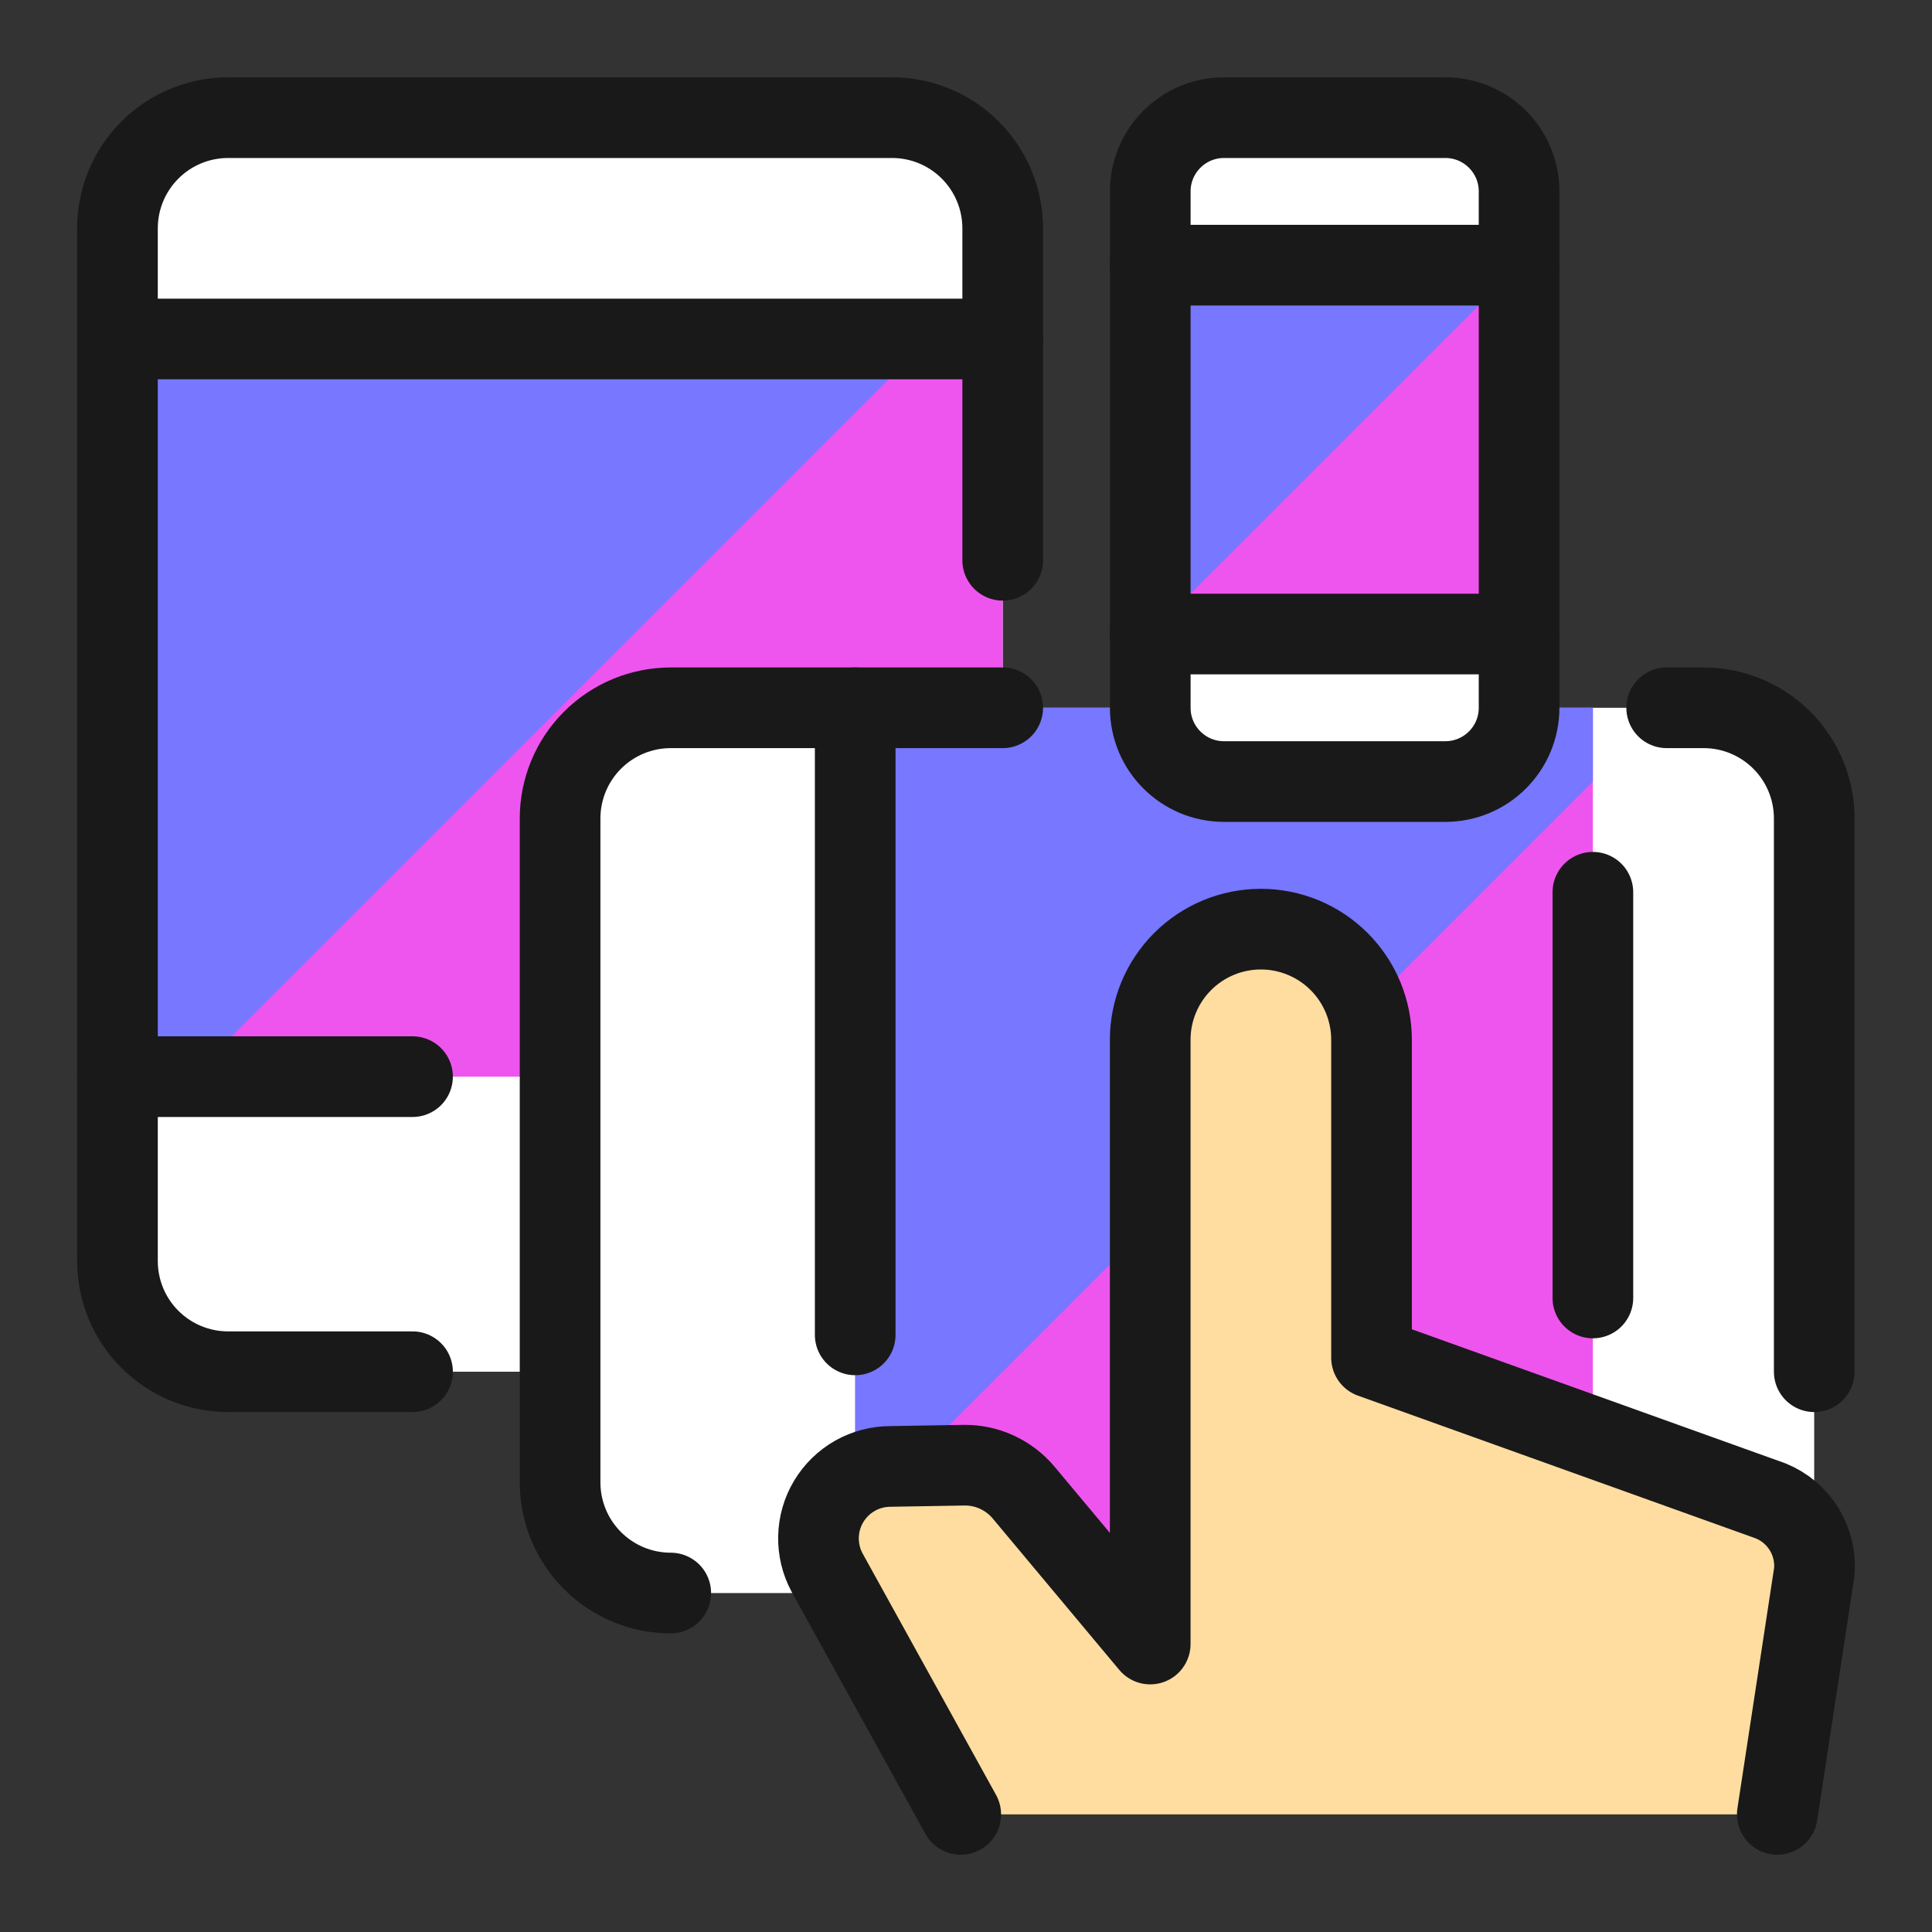 <svg xmlns="http://www.w3.org/2000/svg" fill="none" viewBox="-0.835 -0.835 40 40" id="Responsive-Design-Hand--Streamline-Ultimate.svg" height="40" width="40">
    <rect x="-0.835" y="-0.835" width="40" height="40" fill="#333333" stroke="none"/>
    <desc>Responsive Design Hand Streamline Icon: https://streamlinehq.com</desc>
    <path fill="#ffffff" d="M17.634 1.601H3.888C2.623 1.601 1.597 2.626 1.597 3.892V25.274c0 1.265 1.026 2.291 2.291 2.291h13.746c1.265 0 2.291 -1.026 2.291 -2.291V3.892c0 -1.265 -1.026 -2.291 -2.291 -2.291Z" stroke-width="1.67"></path>
    <path fill="#ee55ee" d="M19.925 6.183H1.597v15.274h18.328V6.183Z" stroke-width="1.67"></path>
    <path fill="#7777ff" d="M18.398 6.183H1.597v15.274h1.527l15.273 -15.274Z" stroke-width="1.67"></path>
    <path fill="#ffffff" d="M34.435 13.819H13.052c-1.265 0 -2.291 1.026 -2.291 2.291v13.746c0 1.265 1.026 2.291 2.291 2.291H34.435c1.265 0 2.291 -1.026 2.291 -2.291v-13.746c0 -1.265 -1.026 -2.291 -2.291 -2.291Z" stroke-width="1.67"></path>
    <path fill="#ee55ee" d="M32.144 13.819h-15.273v18.328h15.273V13.819Z" stroke-width="1.67"></path>
    <path fill="#7777ff" d="M32.144 15.347V13.819h-15.273v16.801l15.273 -15.273Z" stroke-width="1.67"></path>
    <path fill="#ffffff" d="M29.089 1.601h-4.582c-0.844 0 -1.527 0.684 -1.527 1.527v10.691c0 0.844 0.684 1.527 1.527 1.527h4.582c0.844 0 1.527 -0.684 1.527 -1.527V3.128c0 -0.844 -0.684 -1.527 -1.527 -1.527Z" stroke-width="1.67"></path>
    <path fill="#ee55ee" d="M30.617 4.655h-7.637v7.637h7.637V4.655Z" stroke-width="1.67"></path>
    <path fill="#7777ff" d="M22.98 12.292V4.655h7.637l-7.637 7.637Z" stroke-width="1.67"></path>
    <path fill="#ffdda1" d="m35.962 36.73 0.764 -5.008c0.03 -0.311 -0.042 -0.624 -0.205 -0.891 -0.162 -0.267 -0.407 -0.475 -0.697 -0.592l-8.263 -2.965v-6.581c0 -0.608 -0.241 -1.19 -0.671 -1.62 -0.43 -0.43 -1.012 -0.671 -1.62 -0.671 -0.608 0 -1.19 0.241 -1.62 0.671 -0.43 0.43 -0.671 1.012 -0.671 1.62v12.51l-2.627 -3.143c-0.15 -0.177 -0.338 -0.319 -0.549 -0.416 -0.211 -0.097 -0.441 -0.146 -0.673 -0.144l-1.527 0.026c-0.258 -0 -0.512 0.066 -0.736 0.193 -0.224 0.127 -0.412 0.31 -0.545 0.532 -0.133 0.221 -0.205 0.473 -0.211 0.731 -0.006 0.258 0.055 0.513 0.177 0.74l2.768 5.008" stroke-width="1.67"></path>
    <path stroke="#191919" stroke-linecap="round" stroke-linejoin="round" d="m35.962 36.73 0.764 -5.008c0.03 -0.311 -0.042 -0.624 -0.205 -0.891 -0.162 -0.267 -0.407 -0.475 -0.697 -0.592l-8.263 -2.965v-6.581c0 -0.608 -0.241 -1.19 -0.671 -1.62 -0.43 -0.43 -1.012 -0.671 -1.62 -0.671 -0.608 0 -1.19 0.241 -1.62 0.671 -0.43 0.43 -0.671 1.012 -0.671 1.62v12.51l-2.627 -3.143c-0.15 -0.177 -0.338 -0.319 -0.549 -0.416 -0.211 -0.097 -0.441 -0.146 -0.673 -0.144l-1.527 0.026c-0.258 -0 -0.512 0.066 -0.736 0.193 -0.224 0.127 -0.412 0.31 -0.545 0.532 -0.133 0.221 -0.205 0.473 -0.211 0.731 -0.006 0.258 0.055 0.513 0.177 0.74l2.768 5.008" stroke-width="1.67"></path>
    <path stroke="#191919" stroke-linecap="round" stroke-linejoin="round" d="M7.706 27.565H3.888c-0.608 0 -1.19 -0.241 -1.62 -0.671C1.838 26.465 1.597 25.882 1.597 25.274V3.892c0 -0.608 0.241 -1.19 0.671 -1.62 0.43 -0.43 1.012 -0.671 1.62 -0.671h13.746c0.608 0 1.19 0.241 1.62 0.671 0.429 0.43 0.671 1.012 0.671 1.62v6.873" stroke-width="1.67"></path>
    <path stroke="#191919" stroke-linecap="round" stroke-linejoin="round" d="M1.597 21.456h6.109" stroke-width="1.67"></path>
    <path stroke="#191919" stroke-linecap="round" stroke-linejoin="round" d="M16.871 13.819v12.983" stroke-width="1.67"></path>
    <path stroke="#191919" stroke-linecap="round" stroke-linejoin="round" d="M29.089 1.601h-4.582c-0.844 0 -1.527 0.684 -1.527 1.527v10.691c0 0.844 0.684 1.527 1.527 1.527h4.582c0.844 0 1.527 -0.684 1.527 -1.527V3.128c0 -0.844 -0.684 -1.527 -1.527 -1.527Z" stroke-width="1.67"></path>
    <path stroke="#191919" stroke-linecap="round" stroke-linejoin="round" d="M22.98 12.292h7.637" stroke-width="1.67"></path>
    <path stroke="#191919" stroke-linecap="round" stroke-linejoin="round" d="M22.98 4.655h7.637" stroke-width="1.67"></path>
    <path stroke="#191919" stroke-linecap="round" stroke-linejoin="round" d="M1.599 6.183H19.927" stroke-width="1.67"></path>
    <path stroke="#191919" stroke-linecap="round" stroke-linejoin="round" d="M32.144 17.638v8.4" stroke-width="1.67"></path>
    <path stroke="#191919" stroke-linecap="round" stroke-linejoin="round" d="M33.672 13.819h0.764c0.608 0 1.19 0.241 1.62 0.671 0.43 0.43 0.671 1.012 0.671 1.62v11.455" stroke-width="1.67"></path>
    <path stroke="#191919" stroke-linecap="round" stroke-linejoin="round" d="M13.052 32.147c-0.608 0 -1.19 -0.241 -1.62 -0.671 -0.43 -0.43 -0.671 -1.012 -0.671 -1.62v-13.746c0 -0.608 0.241 -1.19 0.671 -1.62 0.43 -0.43 1.012 -0.671 1.62 -0.671h6.873" stroke-width="1.67"></path>
</svg>
